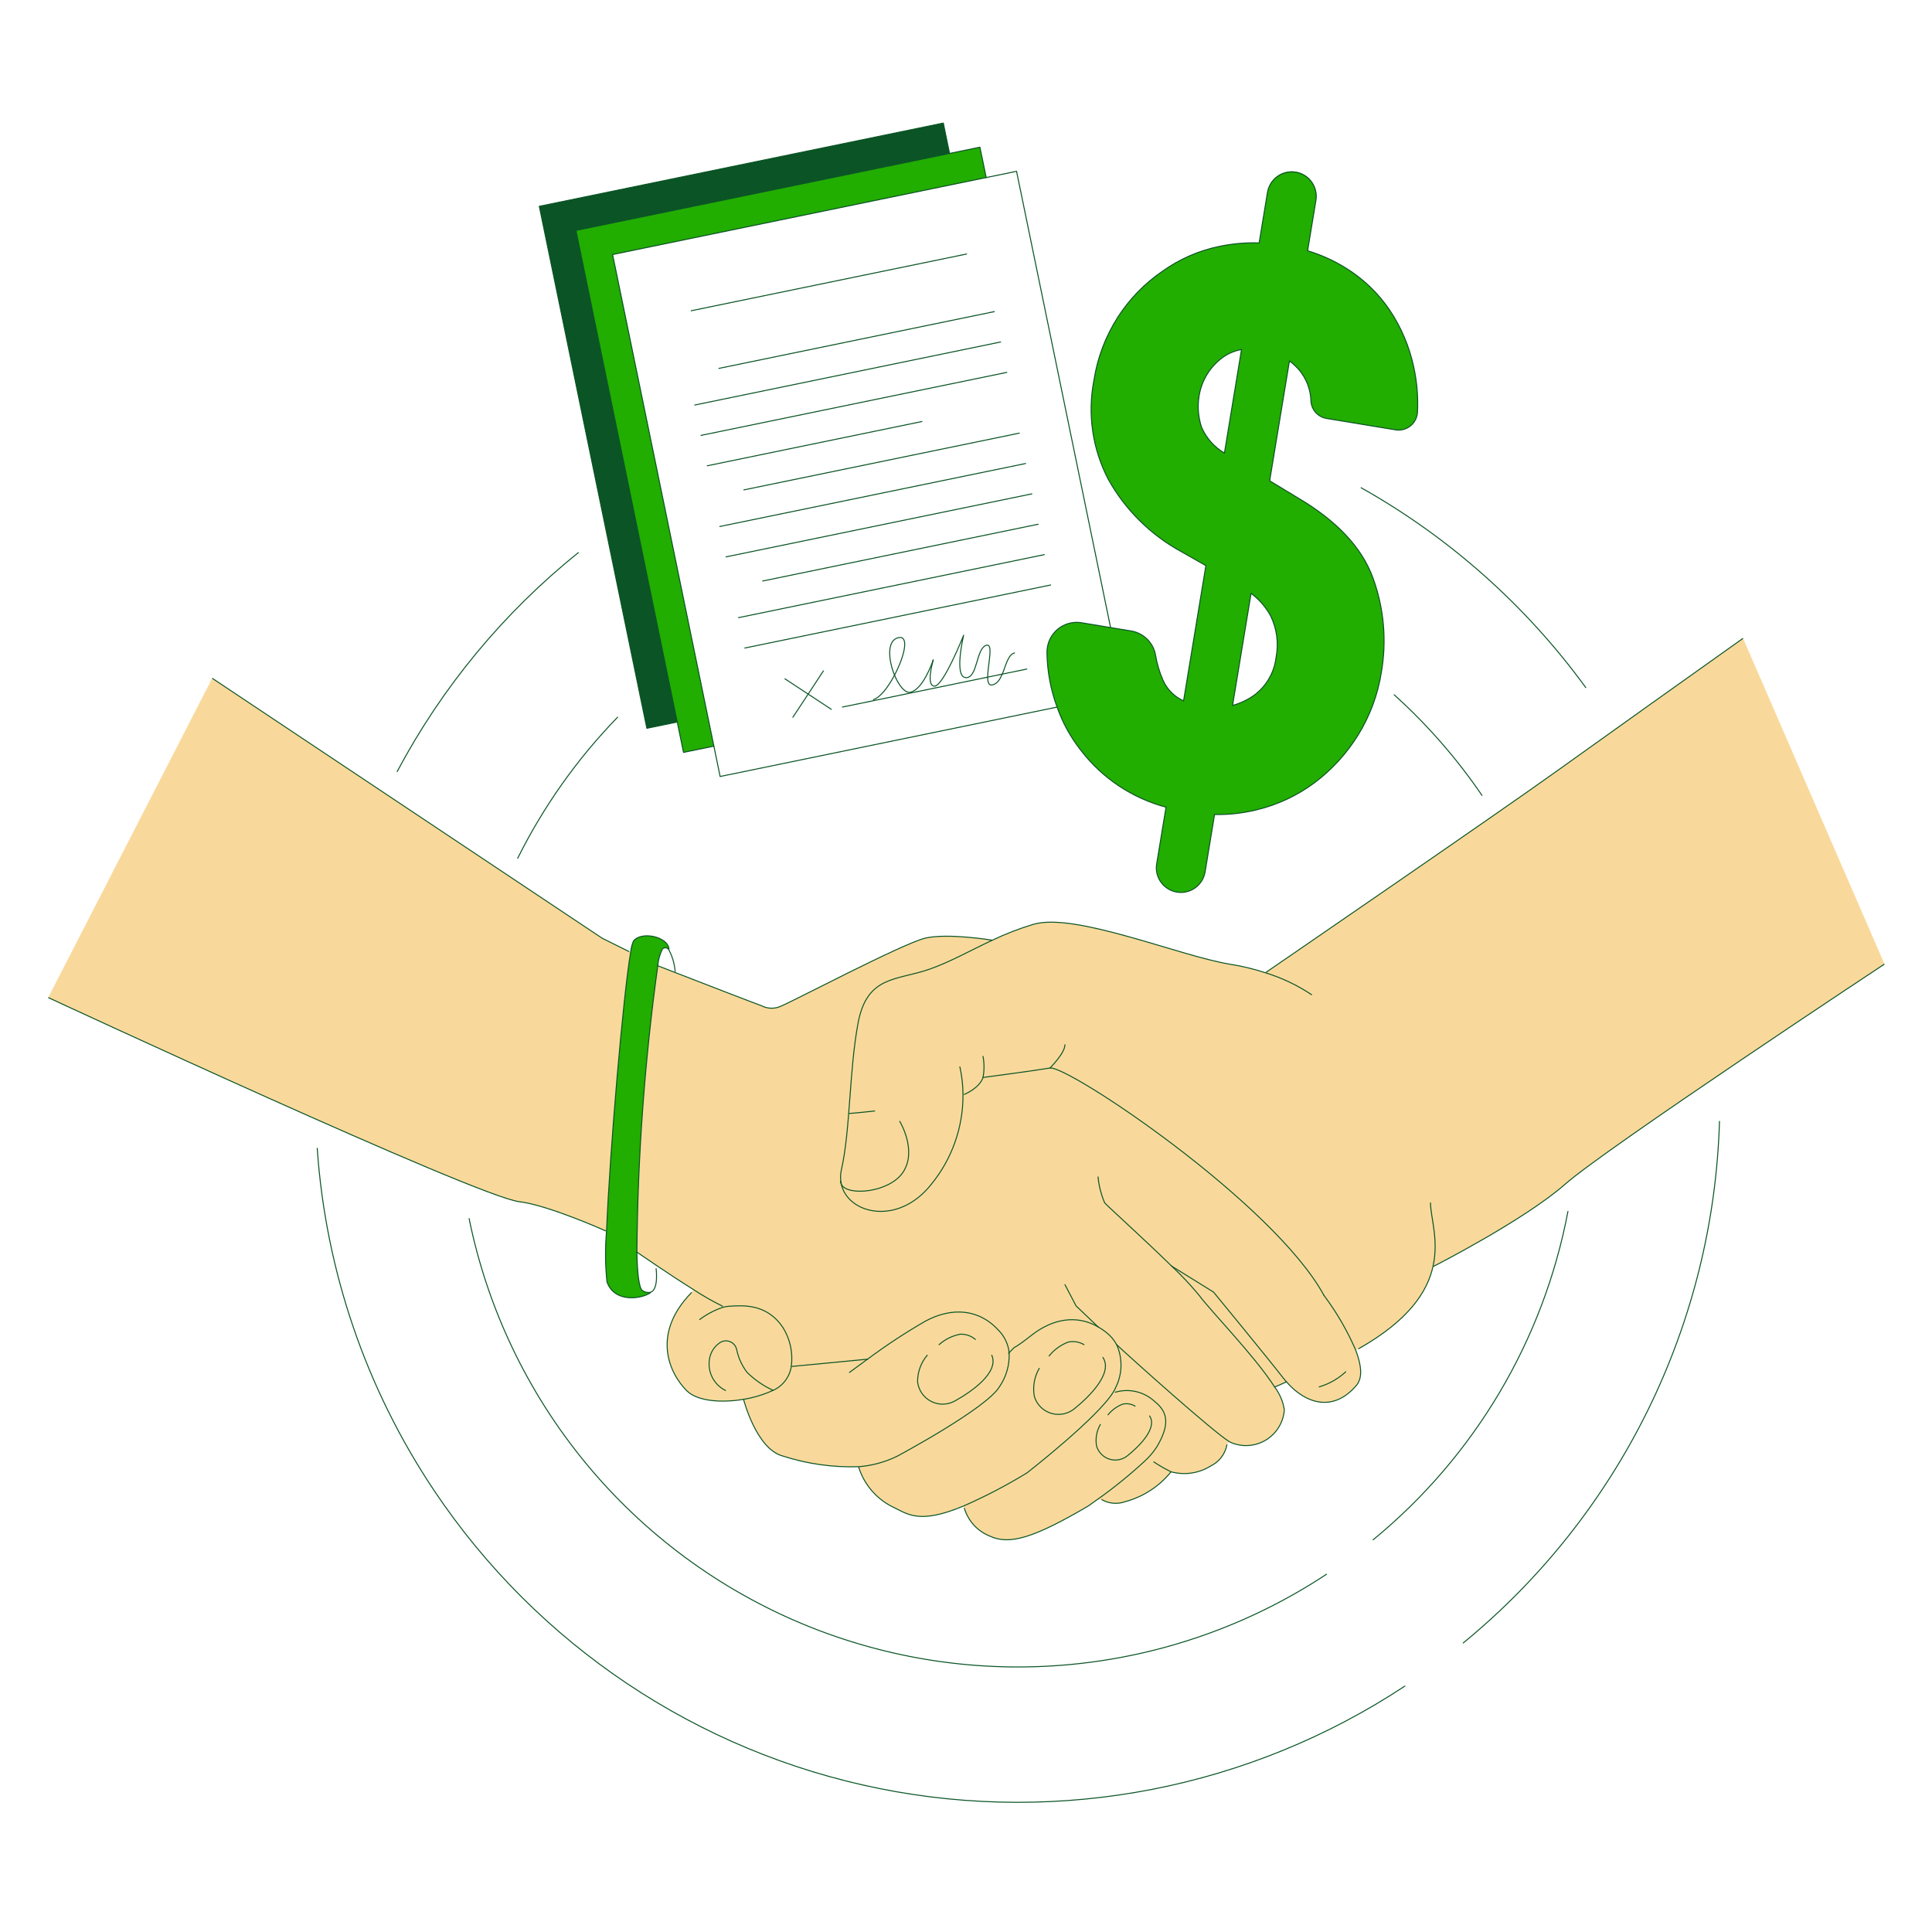 <svg width="160" height="160" viewBox="0 0 160 160" fill="none" xmlns="http://www.w3.org/2000/svg">
<path d="M69.674 98.08C69.583 97.677 69.586 97.259 69.682 96.857C70.427 93.557 70.314 88.687 71.059 84.728C71.804 80.769 74.259 81.214 76.974 80.266C78.706 79.658 80.328 78.723 82.174 77.866C83.273 77.341 84.411 76.9 85.578 76.549C89.034 75.531 97.709 79.189 101.91 79.862C102.903 80.019 103.882 80.258 104.836 80.574L104.855 80.516C104.855 80.516 124.017 67.382 129.026 63.785C134.036 60.188 144.32 52.885 144.32 52.885L156.033 79.861C156.033 79.861 133.036 95.061 129.633 98.058C126.23 101.054 118.745 104.863 118.745 104.863L118.684 104.849C118.227 106.942 116.707 109.329 112.517 111.695L112.264 111.783C111.571 110.188 110.694 108.678 109.651 107.286C105.472 99.598 88.427 88.206 86.954 88.45C85.48 88.695 81.41 89.231 81.41 89.231C81.111 90.13 79.86 90.634 79.86 90.634H79.753C79.773 93.353 78.839 95.994 77.113 98.096C74.386 101.536 70.234 100.56 69.674 98.08Z" fill="#F9D99B"/>
<path d="M117.082 30.41C117.35 31.636 117.454 32.892 117.39 34.146C117.378 34.365 117.319 34.58 117.218 34.775C117.116 34.97 116.975 35.142 116.802 35.279C116.63 35.416 116.432 35.515 116.219 35.57C116.006 35.625 115.784 35.634 115.567 35.598L109.873 34.658C109.524 34.602 109.204 34.429 108.966 34.168C108.729 33.906 108.587 33.571 108.566 33.218C108.544 32.281 108.206 31.378 107.606 30.658C107.362 30.373 107.087 30.116 106.787 29.89L105.149 39.819L107.489 41.235C110.708 43.133 112.777 45.334 113.694 47.84C114.612 50.343 114.856 53.043 114.4 55.67C114.111 57.519 113.455 59.292 112.47 60.883C111.53 62.399 110.318 63.728 108.895 64.803C107.455 65.881 105.809 66.653 104.059 67.071C102.923 67.35 101.756 67.478 100.586 67.454L99.802 72.208C99.759 72.472 99.664 72.724 99.523 72.951C99.382 73.178 99.198 73.374 98.981 73.53C98.764 73.685 98.518 73.796 98.258 73.857C97.998 73.917 97.728 73.926 97.465 73.882C97.201 73.838 96.949 73.743 96.722 73.603C96.496 73.462 96.299 73.277 96.144 73.06C95.831 72.621 95.704 72.077 95.791 71.545L96.566 66.849C93.769 66.106 91.296 64.458 89.533 62.163C88.674 61.079 88.001 59.86 87.542 58.555C87.399 58.161 87.273 57.761 87.165 57.355C86.879 56.279 86.725 55.172 86.709 54.059C86.701 53.698 86.772 53.339 86.919 53.008C87.065 52.677 87.282 52.382 87.555 52.145C87.828 51.907 88.15 51.733 88.498 51.634C88.846 51.535 89.212 51.513 89.569 51.571L91.974 51.971L93.681 52.251C94.187 52.337 94.653 52.578 95.016 52.94C95.378 53.303 95.618 53.77 95.703 54.275C95.822 54.976 96.025 55.659 96.308 56.31C96.644 57.08 97.254 57.697 98.021 58.04L99.869 46.84L97.826 45.68C95.293 44.299 93.202 42.23 91.794 39.711C90.47 37.181 90.048 34.274 90.598 31.471C90.888 29.618 91.56 27.846 92.572 26.267C93.536 24.763 94.793 23.468 96.268 22.461C97.677 21.453 99.281 20.751 100.978 20.402C102.062 20.175 103.17 20.078 104.278 20.113L104.967 15.931C105.006 15.663 105.097 15.406 105.237 15.174C105.376 14.942 105.56 14.74 105.778 14.58C105.997 14.42 106.245 14.305 106.508 14.243C106.771 14.18 107.044 14.17 107.311 14.214C107.578 14.258 107.834 14.355 108.063 14.499C108.292 14.643 108.49 14.832 108.645 15.053C108.801 15.275 108.91 15.525 108.967 15.79C109.025 16.054 109.029 16.328 108.979 16.594L108.292 20.765C109.392 21.095 110.444 21.568 111.421 22.173C112.872 23.063 114.117 24.252 115.075 25.659C116.042 27.1 116.723 28.712 117.082 30.41ZM105.68 54.416C105.903 53.257 105.742 52.056 105.221 50.996C104.821 50.269 104.27 49.635 103.606 49.137L102.073 58.425C102.57 58.285 103.046 58.082 103.491 57.82C104.093 57.46 104.604 56.965 104.984 56.374C105.364 55.784 105.602 55.114 105.68 54.416ZM101.404 37.52L102.82 28.944C102.15 29.06 101.523 29.355 101.008 29.799C100.09 30.564 99.483 31.638 99.301 32.819C99.162 33.688 99.239 34.578 99.523 35.41C99.915 36.292 100.573 37.03 101.404 37.52Z" fill="#22AD01"/>
<path d="M69.674 98.08C70.234 100.56 74.386 101.534 77.109 98.097C78.835 95.995 79.769 93.354 79.749 90.634H79.856C79.856 90.634 81.107 90.131 81.406 89.232C81.406 89.232 85.473 88.696 86.95 88.451C88.426 88.206 105.468 99.598 109.647 107.286C110.69 108.679 111.566 110.188 112.26 111.784C112.714 112.956 112.886 114.072 112.34 114.718C110.456 116.958 108.152 116.299 106.535 114.438C106.455 114.347 106.375 114.25 106.295 114.152C104.67 112.076 100.498 107.008 100.498 107.008L97.018 104.848C97.829 105.608 98.592 106.419 99.3 107.276C100.232 108.546 103.898 112.289 105.544 114.854C105.967 115.409 106.245 116.061 106.353 116.751C106.319 117.256 106.165 117.745 105.903 118.178C105.642 118.611 105.282 118.975 104.851 119.241C104.421 119.506 103.934 119.666 103.43 119.706C102.926 119.746 102.419 119.665 101.953 119.471C101.895 119.447 101.839 119.418 101.787 119.383C100.394 118.52 93.534 112.366 92.469 111.363C92.256 110.968 91.963 110.621 91.609 110.346C91.395 110.173 91.166 110.018 90.926 109.884L90.916 109.875C89.112 108.85 87.138 109.235 85.433 110.568C83.552 112.045 84.377 111.173 83.563 112.02C83.493 111.354 83.209 110.728 82.752 110.238C81.066 108.346 78.782 108.253 76.631 109.41C74.971 110.364 73.37 111.417 71.836 112.562L65.578 113.161L65.523 113.15C65.676 112.037 65.435 110.905 64.841 109.95C63.481 107.899 61.44 108.11 60.365 108.174C60.189 108.186 60.014 108.218 59.845 108.268L59.831 108.174C58.998 107.764 58.191 107.303 57.414 106.794C56.402 106.156 55.4 105.503 54.409 104.834C53.849 104.458 53.292 104.078 52.737 103.695C52.803 95.762 53.381 87.842 54.466 79.982L55.878 80.53C58.165 81.418 62.487 83.09 63.04 83.285C63.304 83.424 63.599 83.497 63.898 83.497C64.197 83.497 64.491 83.424 64.756 83.285C65.539 82.988 74.75 78.138 76.612 77.695C78.474 77.253 82.169 77.862 82.169 77.862C80.321 78.723 78.699 79.658 76.969 80.262C74.257 81.211 71.797 80.762 71.054 84.725C70.312 88.687 70.422 93.554 69.677 96.854C69.582 97.257 69.581 97.676 69.674 98.08Z" fill="#F9D99B"/>
<path d="M106.304 114.151C106.384 114.25 106.464 114.346 106.544 114.437C106.544 114.437 105.576 114.885 105.557 114.855C103.91 112.29 100.245 108.547 99.313 107.277C98.605 106.42 97.842 105.609 97.03 104.849L100.511 107.009C100.511 107.009 104.678 112.075 106.304 114.151Z" fill="#F9D99B"/>
<path d="M101.797 119.383L101.607 119.661C101.536 120.034 101.378 120.385 101.147 120.687C100.916 120.989 100.618 121.233 100.277 121.399C99.791 121.704 99.248 121.905 98.681 121.99C98.114 122.074 97.535 122.039 96.982 121.888C96.486 121.648 96.008 121.373 95.55 121.066L94.818 120.986C95.188 120.645 95.515 120.259 95.792 119.839C96.832 118.086 96.796 116.999 95.649 116.086C95.218 115.678 94.687 115.391 94.11 115.252C93.533 115.114 92.93 115.13 92.361 115.298L92.239 115.223C92.301 115.121 92.354 115.014 92.399 114.903C92.673 114.356 92.822 113.756 92.836 113.144C92.85 112.533 92.728 111.926 92.479 111.367C93.543 112.366 100.4 118.52 101.797 119.383Z" fill="#F9D99B"/>
<path d="M96.982 121.888C96.008 123.094 94.677 123.961 93.18 124.363C92.865 124.476 92.528 124.519 92.195 124.49C91.861 124.461 91.538 124.359 91.247 124.193L90.873 124.187C92.255 123.206 93.573 122.138 94.818 120.987L95.55 121.067C96.008 121.374 96.486 121.648 96.982 121.888Z" fill="#F9D99B"/>
<path d="M95.649 116.08C96.796 116.993 96.829 118.08 95.792 119.833C95.515 120.253 95.188 120.638 94.818 120.98C93.573 122.13 92.255 123.199 90.873 124.18C90.413 124.513 90.12 124.716 90.12 124.716C85.594 127.375 83.586 127.966 81.967 127.204C81.466 127.003 81.016 126.692 80.652 126.293C80.287 125.894 80.018 125.418 79.864 124.9L79.784 124.718C81.601 123.922 83.361 123.003 85.053 121.966C85.053 121.966 90.973 117.361 92.237 115.214L92.358 115.288C92.928 115.12 93.532 115.104 94.11 115.243C94.687 115.382 95.218 115.671 95.649 116.08Z" fill="#F9D99B"/>
<path d="M92.48 111.36C92.729 111.919 92.85 112.526 92.837 113.137C92.823 113.748 92.674 114.349 92.4 114.896C92.355 115.007 92.302 115.114 92.24 115.216C90.975 117.363 85.056 121.969 85.056 121.969C83.365 123.005 81.604 123.925 79.787 124.721C76.027 126.286 75.152 125.361 73.802 124.726C72.515 124.047 71.549 122.887 71.113 121.498V121.46C72.231 121.376 73.322 121.077 74.327 120.58C74.327 120.58 81.663 116.66 82.766 114.853C83.34 114.022 83.625 113.024 83.577 112.015C84.39 111.168 83.566 112.04 85.446 110.563C87.151 109.23 89.126 108.845 90.93 109.87L90.94 109.879C91.18 110.014 91.408 110.168 91.622 110.341C91.976 110.617 92.269 110.964 92.48 111.36Z" fill="#F9D99B"/>
<path d="M71.84 112.56C73.376 111.415 74.979 110.363 76.64 109.409C78.79 108.251 81.075 108.345 82.761 110.237C83.218 110.727 83.502 111.352 83.572 112.018C83.62 113.028 83.335 114.025 82.761 114.856C81.658 116.662 74.322 120.583 74.322 120.583C73.317 121.081 72.226 121.379 71.108 121.463C68.982 121.534 66.86 121.236 64.836 120.583C62.629 120.011 61.575 115.882 61.575 115.882C62.42 115.744 63.243 115.494 64.022 115.139C64.421 114.961 64.767 114.685 65.031 114.337C65.294 113.989 65.466 113.58 65.53 113.149L65.584 113.159L71.84 112.56Z" fill="#F9D99B"/>
<path d="M81.153 12.19L81.673 14.704L50.732 21.08L59.121 61.794L56.605 62.31L56.086 59.794L47.699 19.084L78.638 12.708L81.153 12.19Z" fill="#22AD01"/>
<path d="M78.638 12.708L47.699 19.084L56.086 59.794L53.569 60.314L44.663 17.085L78.121 10.192L78.638 12.708Z" fill="#0A5425"/>
<path d="M59.852 108.267C60.022 108.217 60.196 108.186 60.372 108.174C61.447 108.113 63.484 107.898 64.848 109.95C65.442 110.904 65.683 112.036 65.53 113.15C65.467 113.581 65.295 113.99 65.032 114.338C64.768 114.686 64.421 114.962 64.023 115.14C63.244 115.495 62.421 115.745 61.576 115.882C59.698 116.198 57.745 116.028 56.888 115.184C55.448 113.762 53.899 110.496 57.262 107.046L57.422 106.792C58.198 107.302 59.006 107.762 59.839 108.173L59.852 108.267Z" fill="#F9D99B"/>
<path d="M55.403 78.602L55.373 78.626C55.343 78.587 55.305 78.554 55.261 78.531C55.217 78.508 55.169 78.494 55.119 78.492C55.069 78.49 55.02 78.498 54.974 78.517C54.928 78.536 54.887 78.565 54.853 78.602C54.642 79.034 54.513 79.502 54.474 79.982C53.388 87.841 52.81 95.761 52.745 103.694C52.78 105.522 52.925 106.727 53.22 106.89C53.404 107.017 53.63 107.066 53.849 107.026L53.861 107.062C53.041 107.607 50.855 107.882 50.261 106.153C50.114 104.751 50.103 103.338 50.228 101.934C50.511 95.134 51.619 82.334 52.228 78.827C52.26 78.522 52.336 78.223 52.453 77.939C53.11 77.078 55.326 77.574 55.403 78.602Z" fill="#22AD01"/>
<path d="M52.08 78.8L52.231 78.828C51.621 82.339 50.513 95.138 50.231 101.935H50.151C50.151 101.935 45.411 99.807 43.002 99.521C39.51 99.109 4.033 82.633 4.033 82.633L17.607 56.193L49.873 77.703L52.08 78.8Z" fill="#F9D99B"/>
<path d="M144.317 52.885L156.03 79.861" stroke="#F9D99B" stroke-width="0.082" stroke-linecap="round" stroke-linejoin="round"/>
<path d="M4.03 82.63L17.607 56.193" stroke="#F9D99B" stroke-width="0.082" stroke-linecap="round" stroke-linejoin="round"/>
<path d="M116.345 139.634C103.528 148.097 87.884 151.147 72.827 148.119C57.769 145.091 44.521 136.23 35.972 123.47C30.314 115.024 26.97 105.242 26.271 95.099" stroke="#0A5425" stroke-width="0.082" stroke-linecap="round" stroke-linejoin="round"/>
<path d="M142.4 92.867C142.159 101.165 140.14 109.315 136.479 116.767C132.819 124.218 127.602 130.797 121.182 136.06" stroke="#0A5425" stroke-width="0.082" stroke-linecap="round" stroke-linejoin="round"/>
<path d="M109.856 130.371C103.524 134.554 96.262 137.119 88.708 137.841C81.154 138.563 73.537 137.42 66.528 134.512C59.519 131.604 53.33 127.021 48.504 121.164C43.679 115.307 40.364 108.356 38.85 100.92" stroke="#0A5425" stroke-width="0.082" stroke-linecap="round" stroke-linejoin="round"/>
<path d="M129.851 100.32C127.828 110.999 122.116 120.626 113.714 127.52" stroke="#0A5425" stroke-width="0.082" stroke-linecap="round" stroke-linejoin="round"/>
<path d="M115.462 57.542C118.207 60.019 120.647 62.814 122.73 65.868" stroke="#0A5425" stroke-width="0.082" stroke-linecap="round" stroke-linejoin="round"/>
<path d="M42.873 71.076C45.013 66.779 47.803 62.839 51.147 59.396" stroke="#0A5425" stroke-width="0.082" stroke-linecap="round" stroke-linejoin="round"/>
<path d="M112.724 40.394C120.042 44.51 126.387 50.155 131.328 56.943" stroke="#0A5425" stroke-width="0.082" stroke-linecap="round" stroke-linejoin="round"/>
<path d="M32.893 63.894C36.612 56.896 41.717 50.728 47.897 45.766" stroke="#0A5425" stroke-width="0.082" stroke-linecap="round" stroke-linejoin="round"/>
<path d="M104.858 80.515C104.858 80.515 124.019 67.381 129.029 63.784C134.119 60.142 139.216 56.509 144.32 52.885" stroke="#0A5425" stroke-width="0.082" stroke-linecap="round" stroke-linejoin="round"/>
<path d="M118.743 104.863C118.743 104.863 126.227 101.052 129.631 98.058C133.035 95.063 156.031 79.861 156.031 79.861" stroke="#0A5425" stroke-width="0.082" stroke-linecap="round" stroke-linejoin="round"/>
<path d="M4.03 82.63C4.03 82.63 39.508 99.11 43 99.518C45.409 99.804 50.149 101.932 50.149 101.932" stroke="#0A5425" stroke-width="0.082" stroke-linecap="round" stroke-linejoin="round"/>
<path d="M52.082 78.799L49.874 77.703L17.607 56.193" stroke="#0A5425" stroke-width="0.082" stroke-linecap="round" stroke-linejoin="round"/>
<path d="M55.912 80.458C55.865 79.816 55.681 79.191 55.373 78.626C55.343 78.587 55.305 78.554 55.261 78.53C55.217 78.507 55.169 78.493 55.119 78.491C55.069 78.489 55.02 78.497 54.974 78.516C54.928 78.536 54.887 78.565 54.854 78.602C54.642 79.034 54.513 79.502 54.474 79.982C53.388 87.841 52.81 95.761 52.745 103.694C52.78 105.522 52.926 106.727 53.22 106.89C53.404 107.017 53.63 107.066 53.849 107.026C54.569 106.84 54.337 105.066 54.337 105.066" stroke="#0A5425" stroke-width="0.082" stroke-linecap="round" stroke-linejoin="round"/>
<path d="M55.403 78.602C55.323 77.574 53.11 77.082 52.458 77.939C52.341 78.223 52.265 78.522 52.233 78.827C51.622 82.338 50.514 95.138 50.233 101.934C50.108 103.338 50.119 104.751 50.266 106.153C50.857 107.882 53.043 107.607 53.866 107.062" stroke="#0A5425" stroke-width="0.082" stroke-linecap="round" stroke-linejoin="round"/>
<path d="M54.474 79.982L55.885 80.529C58.172 81.417 62.494 83.089 63.047 83.284C63.312 83.423 63.606 83.496 63.905 83.496C64.204 83.496 64.499 83.423 64.763 83.284C65.546 82.987 74.757 78.137 76.619 77.694C78.481 77.252 82.176 77.862 82.176 77.862" stroke="#0A5425" stroke-width="0.082" stroke-linecap="round" stroke-linejoin="round"/>
<path d="M52.745 103.694C52.745 103.694 53.443 104.178 54.416 104.833C55.296 105.426 56.404 106.158 57.422 106.793C58.198 107.302 59.005 107.763 59.838 108.174" stroke="#0A5425" stroke-width="0.082" stroke-linecap="round" stroke-linejoin="round"/>
<path d="M118.468 99.619C118.468 100.78 119.163 102.65 118.682 104.849C118.226 106.942 116.706 109.329 112.515 111.696" stroke="#0A5425" stroke-width="0.082" stroke-linecap="round" stroke-linejoin="round"/>
<path d="M108.621 82.377C107.453 81.597 106.179 80.99 104.838 80.573C103.884 80.257 102.905 80.019 101.913 79.861C97.711 79.19 89.033 75.53 85.58 76.548C84.413 76.9 83.275 77.34 82.176 77.865C80.328 78.726 78.706 79.66 76.976 80.265C74.265 81.214 71.804 80.765 71.061 84.727C70.319 88.69 70.43 93.556 69.684 96.856C69.588 97.258 69.585 97.676 69.676 98.079C70.236 100.559 74.389 101.533 77.111 98.096C78.837 95.994 79.772 93.353 79.751 90.634C79.746 89.867 79.659 89.102 79.493 88.354" stroke="#0A5425" stroke-width="0.082" stroke-linecap="round" stroke-linejoin="round"/>
<path d="M79.858 90.634C79.858 90.634 81.109 90.13 81.409 89.231C81.409 89.231 85.475 88.695 86.952 88.45C88.429 88.206 105.47 99.598 109.649 107.286" stroke="#0A5425" stroke-width="0.082" stroke-linecap="round" stroke-linejoin="round"/>
<path d="M109.649 107.286C110.692 108.678 111.569 110.188 112.262 111.783C112.716 112.955 112.889 114.071 112.342 114.718C110.458 116.958 108.154 116.298 106.537 114.437C106.457 114.346 106.377 114.25 106.297 114.151C104.672 112.075 100.501 107.007 100.501 107.007L97.02 104.847" stroke="#0A5425" stroke-width="0.082" stroke-linecap="round" stroke-linejoin="round"/>
<path d="M90.936 97.47C91.007 98.21 91.193 98.935 91.486 99.619C91.714 99.883 94.755 102.625 97.026 104.849C97.838 105.608 98.601 106.419 99.309 107.277C100.241 108.547 103.906 112.29 105.553 114.855C105.976 115.41 106.254 116.062 106.362 116.752C106.327 117.257 106.173 117.746 105.912 118.179C105.651 118.612 105.29 118.976 104.86 119.242C104.43 119.507 103.943 119.667 103.439 119.707C102.935 119.747 102.428 119.666 101.962 119.472C101.904 119.448 101.848 119.418 101.796 119.384C100.402 118.521 93.542 112.367 92.478 111.364L92.473 111.358" stroke="#0A5425" stroke-width="0.082" stroke-linecap="round" stroke-linejoin="round"/>
<path d="M101.607 119.661C101.536 120.034 101.378 120.385 101.147 120.687C100.916 120.989 100.618 121.233 100.277 121.399C99.791 121.704 99.248 121.905 98.681 121.99C98.114 122.074 97.535 122.039 96.982 121.888C96.486 121.648 96.008 121.373 95.55 121.066" stroke="#0A5425" stroke-width="0.082" stroke-linecap="round" stroke-linejoin="round"/>
<path d="M96.982 121.888C96.009 123.095 94.677 123.961 93.18 124.363C92.865 124.476 92.529 124.52 92.195 124.49C91.861 124.461 91.538 124.359 91.247 124.193" stroke="#0A5425" stroke-width="0.082" stroke-linecap="round" stroke-linejoin="round"/>
<path d="M86.952 88.45C86.952 88.45 88.195 87.218 88.195 86.518" stroke="#0A5425" stroke-width="0.082" stroke-linecap="round" stroke-linejoin="round"/>
<path d="M81.409 89.231C81.519 88.653 81.519 88.06 81.409 87.482" stroke="#0A5425" stroke-width="0.082" stroke-linecap="round" stroke-linejoin="round"/>
<path d="M69.61 97.824C69.61 97.915 69.632 98.002 69.674 98.082C70.171 99.089 73.661 98.764 74.78 97.087C75.986 95.275 74.513 92.867 74.513 92.867" stroke="#0A5425" stroke-width="0.082" stroke-linecap="round" stroke-linejoin="round"/>
<path d="M70.353 92.212C70.353 92.212 71.249 92.143 72.433 92.006" stroke="#0A5425" stroke-width="0.082" stroke-linecap="round" stroke-linejoin="round"/>
<path d="M109.251 114.855C110.07 114.614 110.822 114.186 111.448 113.606" stroke="#0A5425" stroke-width="0.082" stroke-linecap="round" stroke-linejoin="round"/>
<path d="M106.54 114.437C106.54 114.437 105.572 114.885 105.553 114.855" stroke="#0A5425" stroke-width="0.082" stroke-linecap="round" stroke-linejoin="round"/>
<path d="M57.944 109.28C58.521 108.843 59.166 108.502 59.852 108.271C60.022 108.221 60.196 108.19 60.372 108.178C61.447 108.117 63.484 107.902 64.848 109.954C65.442 110.908 65.683 112.04 65.53 113.154C65.467 113.585 65.295 113.994 65.032 114.342C64.768 114.69 64.421 114.966 64.023 115.144C63.244 115.499 62.421 115.749 61.576 115.886C59.698 116.202 57.745 116.032 56.888 115.188C55.448 113.766 53.899 110.5 57.262 107.05" stroke="#0A5425" stroke-width="0.082" stroke-linecap="round" stroke-linejoin="round"/>
<path d="M71.84 112.56C71.205 113.022 70.677 113.415 70.35 113.658" stroke="#0A5425" stroke-width="0.082" stroke-linecap="round" stroke-linejoin="round"/>
<path d="M61.576 115.883C61.576 115.883 62.63 120.013 64.837 120.585C66.861 121.238 68.983 121.535 71.109 121.465C72.227 121.381 73.318 121.082 74.323 120.585C74.323 120.585 81.659 116.665 82.761 114.858C83.336 114.026 83.621 113.029 83.573 112.02C83.503 111.354 83.218 110.728 82.761 110.238C81.076 108.346 78.791 108.253 76.641 109.41C74.981 110.364 73.38 111.417 71.846 112.562" stroke="#0A5425" stroke-width="0.082" stroke-linecap="round" stroke-linejoin="round"/>
<path d="M71.846 112.562H71.843L65.585 113.161" stroke="#0A5425" stroke-width="0.082" stroke-linecap="round" stroke-linejoin="round"/>
<path d="M76.79 112.232C76.268 112.848 75.985 113.63 75.99 114.437C76.029 114.776 76.15 115.101 76.344 115.382C76.538 115.664 76.798 115.893 77.101 116.051C77.404 116.208 77.742 116.289 78.083 116.286C78.425 116.283 78.761 116.195 79.061 116.032C80.482 115.246 82.759 113.654 82.133 112.232" stroke="#0A5425" stroke-width="0.082" stroke-linecap="round" stroke-linejoin="round"/>
<path d="M77.766 111.36C78.262 110.919 78.868 110.62 79.52 110.494C79.978 110.474 80.427 110.628 80.777 110.926" stroke="#0A5425" stroke-width="0.082" stroke-linecap="round" stroke-linejoin="round"/>
<path d="M90.925 109.875C89.121 108.85 87.147 109.235 85.442 110.568C83.562 112.045 84.386 111.173 83.573 112.02C83.556 112.037 83.54 112.056 83.521 112.075" stroke="#0A5425" stroke-width="0.082" stroke-linecap="round" stroke-linejoin="round"/>
<path d="M71.112 121.503C71.548 122.892 72.514 124.052 73.801 124.731C75.151 125.366 76.03 126.29 79.786 124.726C81.603 123.93 83.364 123.01 85.055 121.974C85.055 121.974 90.975 117.368 92.239 115.221C92.301 115.118 92.354 115.011 92.399 114.901C92.673 114.354 92.822 113.753 92.836 113.142C92.85 112.53 92.728 111.923 92.479 111.365C92.266 110.969 91.974 110.623 91.619 110.347C91.405 110.175 91.177 110.02 90.937 109.886" stroke="#0A5425" stroke-width="0.082" stroke-linecap="round" stroke-linejoin="round"/>
<path d="M86.066 113.323C85.66 114.02 85.514 114.839 85.657 115.633C85.801 116.128 86.124 116.552 86.563 116.823C87.002 117.094 87.526 117.192 88.034 117.099C88.37 117.038 88.686 116.895 88.954 116.683C90.224 115.666 92.195 113.711 91.338 112.416" stroke="#0A5425" stroke-width="0.082" stroke-linecap="round" stroke-linejoin="round"/>
<path d="M86.88 112.295C87.295 111.778 87.841 111.381 88.461 111.146C88.91 111.048 89.379 111.124 89.775 111.358" stroke="#0A5425" stroke-width="0.082" stroke-linecap="round" stroke-linejoin="round"/>
<path d="M79.864 124.907C80.017 125.425 80.287 125.902 80.651 126.301C81.015 126.7 81.465 127.011 81.967 127.211C83.586 127.973 85.594 127.382 90.12 124.723C90.12 124.723 90.413 124.52 90.873 124.187C92.255 123.206 93.573 122.138 94.818 120.987C95.188 120.645 95.515 120.26 95.792 119.84C96.832 118.086 96.796 117 95.649 116.087C95.218 115.679 94.687 115.392 94.11 115.253C93.533 115.115 92.93 115.13 92.361 115.298" stroke="#0A5425" stroke-width="0.082" stroke-linecap="round" stroke-linejoin="round"/>
<path d="M91.129 117.967C90.814 118.506 90.702 119.138 90.813 119.752C90.887 120.006 91.023 120.238 91.207 120.427C91.392 120.616 91.62 120.758 91.872 120.838C92.124 120.919 92.392 120.936 92.652 120.888C92.912 120.841 93.157 120.73 93.364 120.566C94.346 119.779 95.872 118.267 95.204 117.263" stroke="#0A5425" stroke-width="0.082" stroke-linecap="round" stroke-linejoin="round"/>
<path d="M91.76 117.17C92.082 116.77 92.505 116.463 92.986 116.282C93.333 116.206 93.696 116.265 94.001 116.447" stroke="#0A5425" stroke-width="0.082" stroke-linecap="round" stroke-linejoin="round"/>
<path d="M88.195 106.392L89.116 108.149L90.926 109.875L90.936 109.884" stroke="#0A5425" stroke-width="0.082" stroke-linecap="round" stroke-linejoin="round"/>
<path d="M64.023 115.141C63.224 114.775 62.496 114.271 61.87 113.654C61.446 113.1 61.151 112.458 61.01 111.775C60.98 111.621 60.91 111.477 60.807 111.358C60.705 111.238 60.573 111.148 60.425 111.095C60.277 111.042 60.118 111.028 59.963 111.056C59.808 111.083 59.663 111.15 59.542 111.25C59.157 111.535 58.887 111.949 58.782 112.416C58.661 112.953 58.723 113.514 58.96 114.011C59.196 114.508 59.593 114.91 60.086 115.154" stroke="#0A5425" stroke-width="0.082" stroke-linecap="round" stroke-linejoin="round"/>
<path d="M87.522 58.562L59.638 64.306L59.121 61.794L50.732 21.08L81.673 14.704L84.186 14.187L91.973 51.967" stroke="#0A5425" stroke-width="0.082" stroke-linecap="round" stroke-linejoin="round"/>
<path d="M59.121 61.794L56.605 62.31L56.086 59.794L47.699 19.084L78.638 12.708L81.153 12.19L81.673 14.704V14.706" stroke="#0A5425" stroke-width="0.082" stroke-linecap="round" stroke-linejoin="round"/>
<path d="M56.086 59.794L53.569 60.314L44.663 17.085L78.121 10.192L78.638 12.708" stroke="#0A5425" stroke-width="0.082" stroke-linecap="round" stroke-linejoin="round"/>
<path d="M57.24 25.735L80.05 21.036" stroke="#0A5425" stroke-width="0.082" stroke-linecap="round" stroke-linejoin="round"/>
<path d="M59.533 30.509L82.344 25.806" stroke="#0A5425" stroke-width="0.082" stroke-linecap="round" stroke-linejoin="round"/>
<path d="M57.537 33.542L82.863 28.322" stroke="#0A5425" stroke-width="0.082" stroke-linecap="round" stroke-linejoin="round"/>
<path d="M58.054 36.057L83.38 30.838" stroke="#0A5425" stroke-width="0.082" stroke-linecap="round" stroke-linejoin="round"/>
<path d="M58.574 38.573L76.353 34.908" stroke="#0A5425" stroke-width="0.082" stroke-linecap="round" stroke-linejoin="round"/>
<path d="M61.606 40.57L84.417 35.87" stroke="#0A5425" stroke-width="0.082" stroke-linecap="round" stroke-linejoin="round"/>
<path d="M59.61 43.602L84.937 38.386" stroke="#0A5425" stroke-width="0.082" stroke-linecap="round" stroke-linejoin="round"/>
<path d="M60.127 46.118L85.454 40.899" stroke="#0A5425" stroke-width="0.082" stroke-linecap="round" stroke-linejoin="round"/>
<path d="M63.16 48.117L85.974 43.415" stroke="#0A5425" stroke-width="0.082" stroke-linecap="round" stroke-linejoin="round"/>
<path d="M61.164 51.15L86.49 45.931" stroke="#0A5425" stroke-width="0.082" stroke-linecap="round" stroke-linejoin="round"/>
<path d="M61.683 53.666L87.01 48.447" stroke="#0A5425" stroke-width="0.082" stroke-linecap="round" stroke-linejoin="round"/>
<path d="M69.769 58.554L72.352 58.024L75.42 57.391L81.793 56.077L83.004 55.826L85.036 55.409" stroke="#0A5425" stroke-width="0.082" stroke-linecap="round" stroke-linejoin="round"/>
<path d="M77.28 54.674C77.2 54.966 76.705 56.803 77.387 56.822C78.124 56.844 79.804 52.607 79.804 52.607C79.804 52.607 78.981 56.047 79.977 56.118C80.972 56.19 80.827 53.671 81.69 53.438C82.297 53.272 81.794 55.07 81.794 56.078C81.794 56.51 81.888 56.798 82.199 56.718C82.586 56.622 82.82 56.256 83.005 55.826C83.307 55.106 83.48 54.21 84.019 54.075" stroke="#0A5425" stroke-width="0.082" stroke-linecap="round" stroke-linejoin="round"/>
<path d="M74.08 55.912C74.432 56.767 74.96 57.432 75.405 57.328C76.417 57.083 77.17 54.986 77.278 54.675C77.279 54.665 77.282 54.656 77.286 54.647V54.639" stroke="#0A5425" stroke-width="0.082" stroke-linecap="round" stroke-linejoin="round"/>
<path d="M74.08 55.912C74.896 54.372 75.347 52.566 74.371 52.816C73.424 53.061 73.575 54.68 74.08 55.912Z" stroke="#0A5425" stroke-width="0.082" stroke-linecap="round" stroke-linejoin="round"/>
<path d="M72.333 57.933C72.88 57.785 73.556 56.905 74.082 55.912" stroke="#0A5425" stroke-width="0.082" stroke-linecap="round" stroke-linejoin="round"/>
<path d="M68.192 55.56L66.927 57.482L65.662 59.401" stroke="#0A5425" stroke-width="0.082" stroke-linecap="round" stroke-linejoin="round"/>
<path d="M65.005 56.217L66.927 57.482L68.846 58.744" stroke="#0A5425" stroke-width="0.082" stroke-linecap="round" stroke-linejoin="round"/>
<path d="M87.541 58.554C88 59.859 88.673 61.078 89.531 62.162C91.295 64.456 93.768 66.103 96.565 66.847L95.79 71.543C95.725 71.94 95.779 72.347 95.945 72.713C96.111 73.079 96.381 73.388 96.722 73.601C97.063 73.814 97.46 73.92 97.862 73.907C98.263 73.894 98.652 73.762 98.979 73.527C99.196 73.372 99.38 73.175 99.522 72.949C99.662 72.722 99.757 72.47 99.801 72.206L100.585 67.452C101.754 67.477 102.922 67.348 104.058 67.07C105.807 66.651 107.453 65.879 108.894 64.8C110.317 63.725 111.529 62.396 112.468 60.88C113.453 59.29 114.11 57.518 114.4 55.67C114.855 53.042 114.612 50.342 113.694 47.839C112.775 45.333 110.706 43.131 107.488 41.234L105.148 39.818L106.786 29.89C107.086 30.115 107.361 30.372 107.606 30.657C108.205 31.378 108.543 32.28 108.566 33.217C108.587 33.57 108.728 33.904 108.966 34.166C109.203 34.428 109.523 34.601 109.872 34.657L115.566 35.597C115.783 35.633 116.005 35.623 116.218 35.568C116.43 35.513 116.629 35.414 116.801 35.277C116.973 35.14 117.114 34.969 117.215 34.774C117.317 34.579 117.376 34.365 117.39 34.146C117.453 32.892 117.349 31.635 117.082 30.409C116.722 28.713 116.04 27.102 115.074 25.663C114.117 24.256 112.871 23.067 111.42 22.177C110.443 21.572 109.391 21.099 108.291 20.769L108.978 16.598C109.044 16.201 108.991 15.793 108.825 15.427C108.659 15.061 108.388 14.752 108.046 14.54C107.762 14.364 107.439 14.26 107.106 14.238C106.772 14.217 106.438 14.277 106.134 14.415C105.829 14.553 105.563 14.764 105.36 15.029C105.156 15.294 105.021 15.605 104.966 15.935L104.277 20.117C103.169 20.082 102.061 20.179 100.977 20.406C99.28 20.755 97.676 21.457 96.267 22.465C94.792 23.472 93.535 24.767 92.571 26.27C91.559 27.849 90.887 29.622 90.597 31.475C90.047 34.278 90.469 37.185 91.793 39.715C93.201 42.233 95.292 44.302 97.826 45.683L99.866 46.842L98.018 58.042C97.252 57.698 96.641 57.081 96.305 56.312C96.023 55.66 95.82 54.977 95.701 54.277C95.616 53.771 95.376 53.304 95.013 52.942C94.651 52.579 94.185 52.339 93.679 52.254L91.972 51.973L89.566 51.573C89.028 51.484 88.475 51.578 87.996 51.837C87.516 52.097 87.136 52.51 86.916 53.009C86.77 53.34 86.698 53.699 86.706 54.061C86.728 55.595 87.011 57.114 87.541 58.554Z" stroke="#0A5425" stroke-width="0.082" stroke-linecap="round" stroke-linejoin="round"/>
<path d="M99.52 35.414C99.235 34.58 99.159 33.69 99.298 32.821C99.48 31.64 100.087 30.567 101.005 29.802C101.52 29.358 102.146 29.062 102.817 28.946L101.401 37.522C100.57 37.032 99.912 36.295 99.52 35.414Z" stroke="#0A5425" stroke-width="0.082" stroke-linecap="round" stroke-linejoin="round"/>
<path d="M103.494 57.82C103.049 58.082 102.572 58.285 102.075 58.425L103.609 49.137C104.273 49.635 104.823 50.269 105.223 50.996C105.744 52.056 105.905 53.256 105.682 54.416C105.604 55.114 105.366 55.784 104.987 56.374C104.607 56.965 104.096 57.459 103.494 57.82Z" stroke="#0A5425" stroke-width="0.082" stroke-linecap="round" stroke-linejoin="round"/>
</svg>
